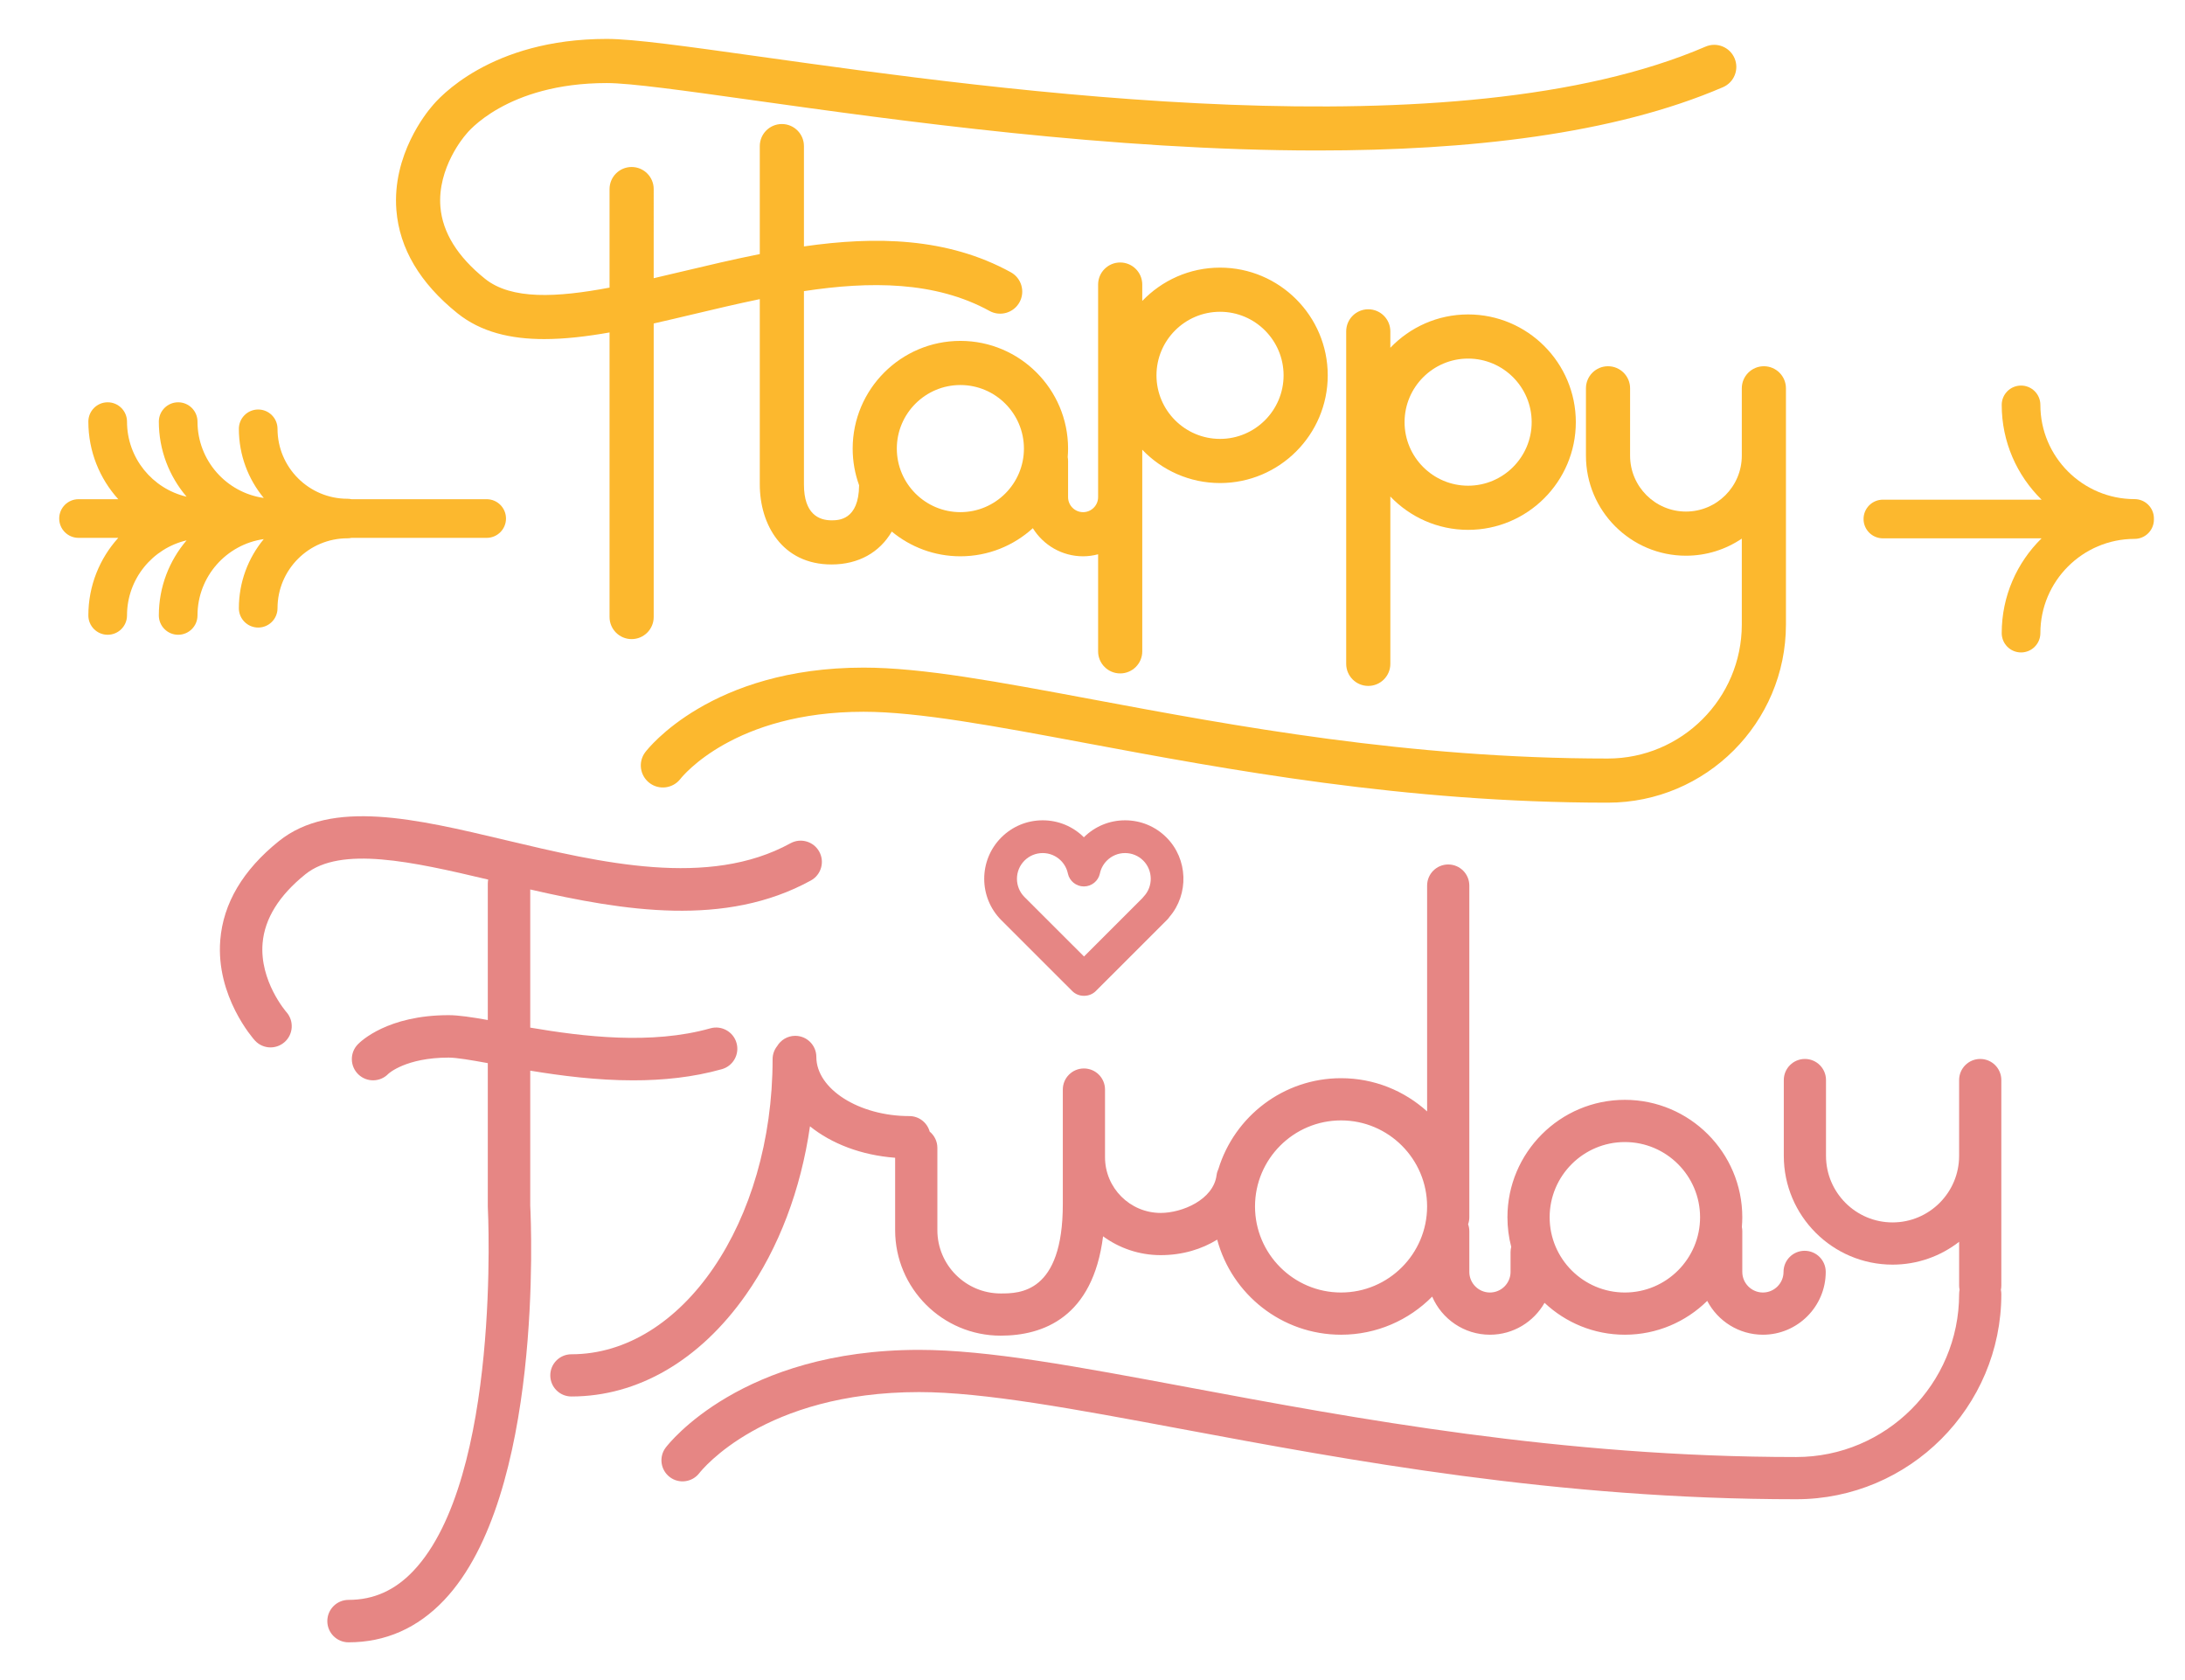 <?xml version="1.0" encoding="utf-8"?>
<!-- Generator: Adobe Illustrator 22.0.1, SVG Export Plug-In . SVG Version: 6.00 Build 0)  -->
<svg version="1.1" xmlns="http://www.w3.org/2000/svg" xmlns:xlink="http://www.w3.org/1999/xlink" x="0px" y="0px"
	 viewBox="0 0 391.185 300.764" enable-background="new 0 0 391.185 300.764" xml:space="preserve">
<g id="BACKGROUND">
</g>
<g id="OBJECT">
	<g>
		<g>
			<path fill="#FCB82E" d="M87.129,89.364H62.93c-0.235-0.05-0.478-0.078-0.727-0.078c-6.903,0-12.518-5.616-12.518-12.518
				c0-1.911-1.549-3.46-3.46-3.46s-3.46,1.549-3.46,3.46c0,4.697,1.675,9.009,4.458,12.373c-6.696-0.945-11.865-6.711-11.865-13.664
				c0-1.911-1.549-3.46-3.46-3.46s-3.46,1.549-3.46,3.46c0,5.125,1.874,9.818,4.967,13.439c-6.104-1.425-10.666-6.907-10.666-13.439
				c0-1.911-1.549-3.46-3.46-3.46s-3.46,1.549-3.46,3.46c0,5.338,2.029,10.21,5.356,13.887h-7.115c-1.911,0-3.46,1.549-3.46,3.46
				s1.549,3.46,3.46,3.46h7.115c-3.326,3.678-5.356,8.55-5.356,13.887c0,1.911,1.549,3.46,3.46,3.46s3.46-1.549,3.46-3.46
				c0-6.532,4.562-12.014,10.666-13.439c-3.093,3.621-4.967,8.314-4.967,13.439c0,1.911,1.549,3.46,3.46,3.46s3.46-1.549,3.46-3.46
				c0-6.953,5.169-12.719,11.865-13.664c-2.783,3.364-4.458,7.676-4.458,12.373c0,1.911,1.549,3.46,3.46,3.46s3.46-1.549,3.46-3.46
				c0-6.903,5.616-12.518,12.518-12.518c0.25,0,0.493-0.028,0.727-0.078h24.199c1.911,0,3.46-1.549,3.46-3.46
				S89.04,89.364,87.129,89.364z"/>
			<path fill="#FCB82E" d="M385.62,92.809c0-1.911-1.549-3.46-3.46-3.46c-9.301,0-16.868-7.567-16.868-16.868
				c0-1.911-1.549-3.46-3.46-3.46s-3.46,1.549-3.46,3.46c0,6.639,2.736,12.648,7.137,16.967h-28.413c-1.911,0-3.46,1.549-3.46,3.46
				s1.549,3.46,3.46,3.46h28.413c-4.4,4.319-7.137,10.329-7.137,16.967c0,1.911,1.549,3.46,3.46,3.46s3.46-1.549,3.46-3.46
				c0-9.301,7.567-16.868,16.868-16.868c1.911,0,3.46-1.549,3.46-3.46c0-0.033-0.004-0.066-0.005-0.099
				C385.616,92.875,385.62,92.843,385.62,92.809z"/>
		</g>
		<g>
			<g>
				<path fill="#FCB82E" d="M315.791,65.562c-2.182,0-3.952,1.769-3.952,3.952v5.962v6.1c0,5.514-4.486,10-10,10
					c-5.514,0-10-4.486-10-10V69.514c0-2.183-1.769-3.952-3.952-3.952s-3.952,1.769-3.952,3.952v12.062
					c0,9.872,8.031,17.904,17.904,17.904c3.701,0,7.143-1.129,10-3.06v15.372c0,13.231-10.764,23.995-23.995,23.995
					c-35.624,0-66.983-5.861-92.181-10.57c-17.057-3.188-30.529-5.705-41.054-5.705c-27.294,0-38.615,14.517-39.084,15.135
					c-1.312,1.73-0.973,4.183,0.747,5.507c1.721,1.325,4.196,1.001,5.533-0.709c0.384-0.491,9.668-12.03,32.803-12.03
					c9.793,0,23.607,2.581,39.602,5.571c25.518,4.769,57.276,10.704,93.633,10.704c17.589,0,31.899-14.31,31.899-31.899V81.576v-6.1
					v-5.962C319.742,67.331,317.973,65.562,315.791,65.562z"/>
				<path fill="#FCB82E" d="M117.033,110.457v-52.55c2.323-0.522,4.68-1.082,7.055-1.647c3.891-0.925,7.896-1.877,11.94-2.711
					v33.186c0,7.124,3.971,14.312,12.843,14.312c4.843,0,8.619-2.168,10.789-5.89c3.337,2.763,7.617,4.427,12.279,4.427
					c4.991,0,9.546-1.907,12.973-5.03c1.87,3.013,5.198,5.03,8.997,5.03c0.93,0,1.828-0.133,2.688-0.359v17.375
					c0,2.182,1.769,3.952,3.952,3.952c2.183,0,3.952-1.769,3.952-3.952V88.993v-3.152v-5.334c3.513,3.672,8.454,5.966,13.925,5.966
					c10.632,0,19.282-8.65,19.282-19.282s-8.65-19.282-19.282-19.282c-5.471,0-10.412,2.294-13.925,5.966v-2.935
					c0-2.182-1.769-3.952-3.952-3.952c-2.182,0-3.952,1.769-3.952,3.952v34.902v3.152c0,1.483-1.206,2.689-2.688,2.689
					c-1.483,0-2.689-1.206-2.689-2.689v-6.472c0-0.239-0.025-0.472-0.065-0.699c0.039-0.502,0.065-1.007,0.065-1.518
					c0-10.632-8.65-19.282-19.282-19.282s-19.282,8.65-19.282,19.282c0,2.303,0.407,4.511,1.151,6.56
					c-0.05,6.278-3.724,6.281-4.937,6.281c-2.253,0-4.939-1.112-4.939-6.409V52.118c11.795-1.798,23.493-1.805,33.228,3.546
					c1.912,1.051,4.315,0.353,5.367-1.56c1.051-1.912,0.353-4.315-1.56-5.367c-11.378-6.254-24.258-6.464-37.035-4.624V26.155
					c0-2.183-1.769-3.952-3.952-3.952c-2.183,0-3.952,1.769-3.952,3.952v19.328c-4.675,0.93-9.292,2.025-13.767,3.089
					c-1.758,0.418-3.503,0.832-5.227,1.23V33.847c0-2.183-1.769-3.952-3.952-3.952c-2.182,0-3.952,1.769-3.952,3.952v17.639
					c-9.45,1.783-17.583,2.209-22.305-1.589c-4.901-3.942-7.583-8.257-7.973-12.825c-0.601-7.049,4.384-12.786,4.422-12.829
					c0.074-0.083,0.145-0.168,0.212-0.256c0.069-0.091,7.121-9.118,25.135-9.118c4.261,0,13.964,1.36,26.248,3.082
					c25.664,3.598,64.117,8.99,101.026,8.989c26.853-0.001,52.892-2.855,72.576-11.333c2.004-0.863,2.929-3.188,2.066-5.192
					c-0.863-2.005-3.188-2.929-5.192-2.066c-44.707,19.253-125.807,7.884-169.378,1.776c-13.082-1.834-22.533-3.159-27.346-3.159
					c-20.865,0-30.163,10.666-31.32,12.103c-0.906,1.048-7.131,8.648-6.332,18.571c0.551,6.843,4.219,13.039,10.903,18.416
					c4.227,3.4,9.546,4.646,15.564,4.645c3.668,0,7.598-0.466,11.694-1.186v50.942c0,2.183,1.769,3.952,3.952,3.952
					C115.264,114.409,117.033,112.639,117.033,110.457z M218.425,55.813c6.274,0,11.378,5.104,11.378,11.378
					c0,6.274-5.104,11.378-11.378,11.378c-6.274,0-11.378-5.104-11.378-11.378C207.047,60.917,212.151,55.813,218.425,55.813z
					 M171.938,68.925c6.274,0,11.378,5.104,11.378,11.378c0,6.274-5.104,11.378-11.378,11.378c-6.274,0-11.378-5.104-11.378-11.378
					C160.56,74.03,165.664,68.925,171.938,68.925z"/>
				<path fill="#FCB82E" d="M244.964,55.366c-2.182,0-3.952,1.769-3.952,3.952v59.518c0,2.183,1.769,3.952,3.952,3.952
					s3.952-1.769,3.952-3.952v-29.95c3.513,3.672,8.455,5.965,13.925,5.965c10.632,0,19.282-8.65,19.282-19.282
					s-8.65-19.282-19.282-19.282c-5.47,0-10.412,2.294-13.925,5.966v-2.935C248.916,57.136,247.147,55.366,244.964,55.366z
					 M262.841,64.191c6.274,0,11.378,5.104,11.378,11.378c0,6.274-5.104,11.378-11.378,11.378c-6.274,0-11.378-5.104-11.378-11.378
					C251.463,69.296,256.567,64.191,262.841,64.191z"/>
			</g>
			<g>
				<g>
					<g>
						<path fill="#E68684" d="M133.527,231.805c5.916-8.413,9.852-18.852,11.486-30.179c3.859,3.11,9.188,5.174,15.245,5.628v12.958
							c0,10.415,8.474,18.889,18.89,18.889c7.604,0,16.504-3.262,18.337-17.785c2.897,2.117,6.462,3.37,10.317,3.37
							c3.919,0,7.348-1.072,10.114-2.773c2.626,9.789,11.571,17.019,22.177,17.019c6.375,0,12.15-2.613,16.314-6.823
							c1.722,4.008,5.707,6.823,10.338,6.823c4.188,0,7.841-2.305,9.777-5.708c3.763,3.536,8.821,5.708,14.38,5.708
							c5.74,0,10.948-2.315,14.746-6.057c1.88,3.595,5.639,6.057,9.969,6.057c6.202,0,11.248-5.046,11.248-11.248
							c0-2.087-1.692-3.778-3.778-3.778c-2.087,0-3.778,1.692-3.778,3.778c0,2.036-1.656,3.691-3.691,3.691
							s-3.691-1.656-3.691-3.691v-7.281c0-0.261-0.027-0.516-0.077-0.763c0.047-0.572,0.077-1.148,0.077-1.732
							c0-11.592-9.431-21.023-21.023-21.023s-21.023,9.431-21.023,21.023c0,1.83,0.236,3.605,0.677,5.299
							c-0.076,0.298-0.12,0.609-0.12,0.931v3.546c0,2.036-1.656,3.691-3.691,3.691c-2.036,0-3.691-1.656-3.691-3.691v-7.281
							c0-0.438-0.078-0.856-0.215-1.247c0.137-0.391,0.215-0.809,0.215-1.247V158.53c0-2.087-1.692-3.778-3.778-3.778
							c-2.087,0-3.778,1.692-3.778,3.778v40.43c-4.077-3.695-9.482-5.949-15.404-5.949c-10.317,0-19.065,6.841-21.951,16.224
							c-0.168,0.351-0.286,0.734-0.339,1.141c-0.573,4.407-6.177,6.755-10.002,6.755c-5.498,0-9.97-4.473-9.97-9.97v-12.114
							c0-2.087-1.692-3.778-3.778-3.778c-2.087,0-3.778,1.692-3.778,3.778v20.506c0,15.993-7.797,15.993-11.126,15.993
							c-6.249,0-11.333-5.084-11.333-11.333v-14.729c0-1.174-0.535-2.222-1.375-2.915c-0.44-1.599-1.901-2.776-3.64-2.776
							c-9.026,0-16.652-4.849-16.652-10.588c0-2.087-1.692-3.778-3.778-3.778c-1.379,0-2.582,0.741-3.241,1.844
							c-0.508,0.643-0.813,1.454-0.813,2.337c0,29.128-16.16,52.825-36.023,52.825c-2.087,0-3.778,1.692-3.778,3.778
							c0,2.087,1.692,3.778,3.778,3.778C114.189,249.989,125.282,243.531,133.527,231.805z M290.902,204.443
							c7.425,0,13.466,6.041,13.466,13.466c0,7.426-6.041,13.467-13.466,13.467s-13.466-6.041-13.466-13.467
							C277.435,210.484,283.476,204.443,290.902,204.443z M240.092,200.567c8.494,0,15.404,6.91,15.404,15.404
							s-6.91,15.404-15.404,15.404c-8.494,0-15.404-6.91-15.404-15.404S231.598,200.567,240.092,200.567z"/>
						<path fill="#E68684" d="M354.523,189.567c-2.087,0-3.778,1.692-3.778,3.778v13.569c0,6.571-5.346,11.916-11.916,11.916
							c-6.571,0-11.916-5.346-11.916-11.916v-13.569c0-2.087-1.692-3.778-3.778-3.778s-3.778,1.692-3.778,3.778v13.569
							c0,10.738,8.735,19.473,19.473,19.473c4.486,0,8.62-1.529,11.916-4.088v7.817c0,0.266,0.028,0.525,0.08,0.775
							c-0.052,0.25-0.08,0.509-0.08,0.775c0,16.079-13.082,29.161-29.161,29.161c-42.07,0-79.076-6.916-108.81-12.473
							c-20.059-3.749-35.902-6.71-48.226-6.71c-31.739,0-44.824,16.778-45.366,17.492c-1.255,1.656-0.931,4.006,0.717,5.271
							c1.648,1.265,4.016,0.953,5.291-0.688c0.46-0.593,11.598-14.518,39.357-14.518c11.623,0,27.942,3.049,46.838,6.581
							c30.041,5.614,67.428,12.602,110.198,12.602c20.247,0,36.718-16.471,36.718-36.717c0-0.266-0.028-0.525-0.08-0.775
							c0.052-0.25,0.08-0.509,0.08-0.775v-23.202v-13.569C358.302,191.259,356.61,189.567,354.523,189.567z"/>
					</g>
					<path fill="#E68684" d="M194.031,178.263c-0.75,0-1.5-0.286-2.073-0.858c0,0-12.513-12.504-12.684-12.674
						c-4.088-4.089-4.088-10.734-0.006-14.817c1.979-1.979,4.61-3.068,7.407-3.068c2.783,0,5.401,1.079,7.375,3.038
						c1.975-1.959,4.592-3.038,7.376-3.038c2.798,0,5.428,1.09,7.406,3.069c3.863,3.862,4.056,10.146,0.523,14.243
						c-0.107,0.164-0.23,0.318-0.371,0.458l-12.789,12.786c-0.544,0.544-1.28,0.852-2.048,0.859
						C194.109,178.262,194.07,178.263,194.031,178.263z M186.675,152.71c-1.231,0-2.389,0.48-3.26,1.35
						c-1.796,1.797-1.796,4.72,0,6.517c0.076,0.075,7.095,7.089,10.659,10.65l10.441-10.439c0.075-0.103,0.157-0.202,0.247-0.296
						c1.71-1.794,1.674-4.68-0.079-6.432c-0.87-0.871-2.027-1.35-3.258-1.35c-1.231,0-2.388,0.48-3.258,1.35
						c-0.632,0.632-1.064,1.428-1.249,2.301c-0.288,1.355-1.484,2.323-2.869,2.324c-0.001,0-0.001,0-0.001,0
						c-1.386-0.001-2.582-0.972-2.868-2.327c-0.183-0.87-0.615-1.664-1.247-2.297C189.063,153.189,187.906,152.71,186.675,152.71z"
						/>
				</g>
				<path fill="#E68684" d="M146.673,152.459c-1.011-1.839-3.32-2.509-5.159-1.499c-14.672,8.063-33.982,3.475-51.017-0.574
					c-16.011-3.806-31.135-7.401-40.582,0.197c-6.425,5.168-9.951,11.124-10.48,17.702c-0.81,10.065,5.896,17.644,6.182,17.961
					c0.749,0.832,1.779,1.254,2.815,1.254c0.901,0,1.805-0.319,2.531-0.966c1.561-1.391,1.698-3.79,0.314-5.357
					c-0.049-0.055-4.841-5.57-4.263-12.347c0.374-4.391,2.954-8.539,7.664-12.328c6.34-5.101,19.077-2.281,32.727,0.957
					c-0.047,0.239-0.073,0.485-0.073,0.737v24.399c-2.883-0.511-5.24-0.868-7.005-0.868c-10.946,0-15.766,4.703-16.28,5.239
					c-1.451,1.515-1.399,3.92,0.116,5.371c1.516,1.451,3.92,1.399,5.371-0.116c0.028-0.029,3.119-2.897,10.793-2.897
					c1.4,0,3.965,0.437,7.005,0.99v25.635c0,0.068,0.002,0.136,0.006,0.204c0.026,0.482,2.415,48.441-13.331,65.057
					c-3.309,3.492-7.106,5.19-11.607,5.19c-2.098,0-3.799,1.701-3.799,3.799c0,2.098,1.701,3.799,3.799,3.799
					c6.607,0,12.367-2.544,17.122-7.562c17.738-18.719,15.575-67.321,15.408-70.587v-24.187c5.536,0.913,11.897,1.734,18.436,1.734
					c5.295,0,10.704-0.538,15.874-2c2.019-0.571,3.193-2.67,2.622-4.689c-0.571-2.018-2.669-3.192-4.689-2.622
					c-10.514,2.972-22.762,1.49-32.243-0.127v-24.73c16.755,3.835,34.918,6.816,50.245-1.611
					C147.013,156.607,147.684,154.297,146.673,152.459z"/>
			</g>
		</g>
	</g>
</g>
<g id="DESIGNED_BY_FREEPIK_1_">
</g>
</svg>
